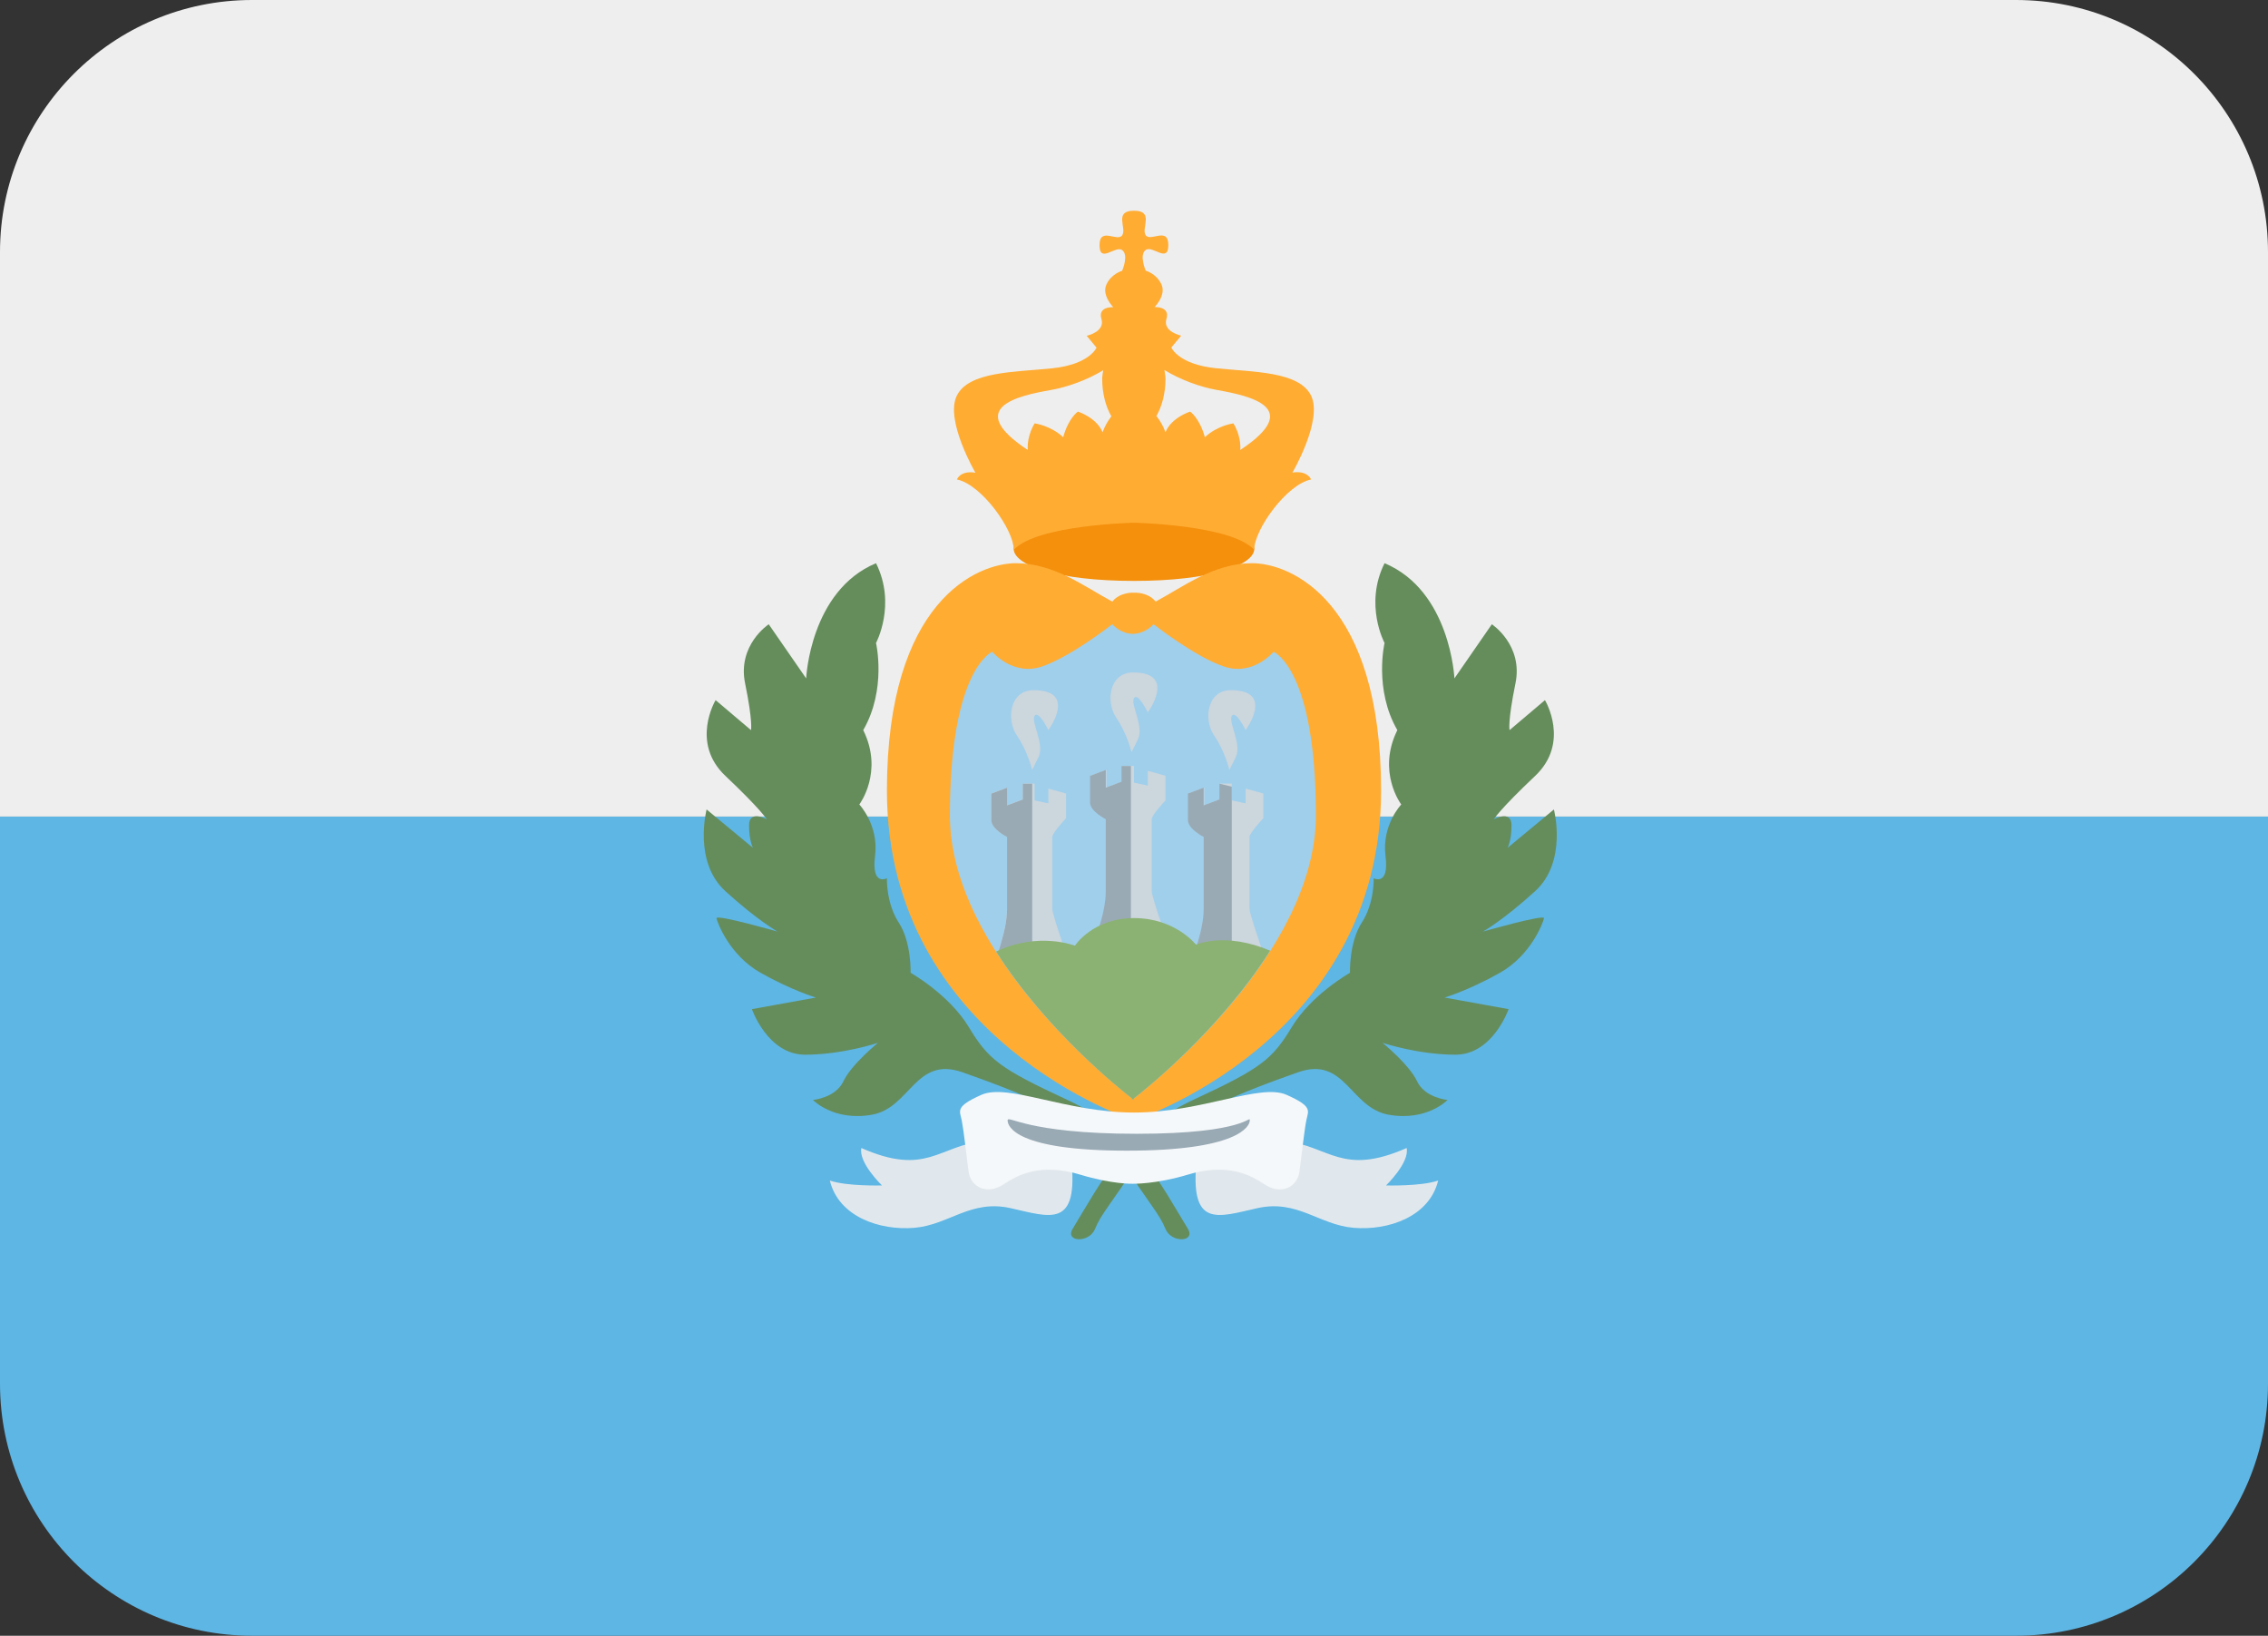 <?xml version="1.0" encoding="UTF-8" standalone="no"?>
<svg
   xmlns:dc="http://purl.org/dc/elements/1.1/"
   xmlns:cc="http://creativecommons.org/ns#"
   xmlns:rdf="http://www.w3.org/1999/02/22-rdf-syntax-ns#"
   xmlns:svg="http://www.w3.org/2000/svg"
   xmlns="http://www.w3.org/2000/svg"
   xmlns:sodipodi="http://sodipodi.sourceforge.net/DTD/sodipodi-0.dtd"
   xmlns:inkscape="http://www.inkscape.org/namespaces/inkscape"
   viewBox="0 0 36 25.959"
   id="svg2"
   version="1.1"
   inkscape:version="0.91 r13725"
   sodipodi:docname="1f1f8-1f1f2.svg"
   width="36"
   height="25.959">
  <rect x="0" y="0" width="36" height="25.959" fill="#333333" stroke="none"/>
  <defs
     id="defs32" />
  <sodipodi:namedview
     pagecolor="#ffffff"
     bordercolor="#666666"
     borderopacity="1"
     objecttolerance="10"
     gridtolerance="10"
     guidetolerance="10"
     inkscape:pageopacity="0"
     inkscape:pageshadow="2"
     inkscape:window-width="640"
     inkscape:window-height="480"
     id="namedview30"
     showgrid="false"
     inkscape:zoom="6.5555556"
     inkscape:cx="18"
     inkscape:cy="13"
     inkscape:window-x="0"
     inkscape:window-y="0"
     inkscape:window-maximized="0"
     inkscape:current-layer="svg2" />
  <path
     d="m 0,12.959 0,9 c 0,2.209 1.791,4 4,4 l 28,0 c 2.209,0 4,-1.791 4,-4 l 0,-9 -36,0 z"
     id="path4"
     inkscape:connector-curvature="0"
     style="fill:#5eb6e4" />
  <path
     d="M 32,0 4,0 C 1.791,0 0,1.791 0,4 l 0,8.959 36,0 L 36,4 C 36,1.791 34.209,0 32,0 Z"
     id="path6"
     inkscape:connector-curvature="0"
     style="fill:#eeeeee" />
  <path
     d="m 18,9.219 c -2.433,0 -2.656,-0.984 0,-0.984 2.656,-10e-4 2.433,0.984 0,0.984 z"
     id="path8"
     inkscape:connector-curvature="0"
     style="fill:#f4900c" />
  <path
     d="m 19.875,8.938 c -0.609,0 -1.094,0.375 -1.531,0.609 C 18.219,9.391 18,9.406 18,9.406 c 0,0 -0.219,-0.016 -0.344,0.141 -0.438,-0.234 -0.922,-0.609 -1.531,-0.609 -0.609,0 -2.047,0.594 -2.047,3.609 0,3.969 3.922,5.234 3.922,5.234 0,0 3.922,-1.266 3.922,-5.234 0,-3.016 -1.438,-3.609 -2.047,-3.609 z M 15.188,7.609 c 0.391,0.078 0.904,0.797 0.904,1.117 C 16.453,8.328 18,8.296 18,8.296 c 0,0 1.547,0.031 1.908,0.43 0,-0.32 0.514,-1.039 0.904,-1.117 C 20.734,7.453 20.515,7.5 20.515,7.5 c 0,0 0.484,-0.828 0.297,-1.219 C 20.624,5.89 19.89,5.906 19.296,5.843 18.702,5.781 18.593,5.515 18.593,5.515 l 0.156,-0.188 c 0,0 -0.297,-0.062 -0.234,-0.266 0.062,-0.203 -0.188,-0.188 -0.188,-0.188 0,0 0.188,-0.188 0.109,-0.359 -0.078,-0.172 -0.25,-0.219 -0.25,-0.219 0,0 -0.109,-0.25 0,-0.328 0.109,-0.078 0.359,0.219 0.359,-0.078 0,-0.297 -0.281,-0.047 -0.359,-0.156 C 18.109,3.625 18.328,3.344 18,3.344 c -0.328,0 -0.109,0.281 -0.188,0.391 -0.078,0.109 -0.359,-0.141 -0.359,0.156 0,0.297 0.25,0 0.359,0.078 0.109,0.078 0,0.328 0,0.328 0,0 -0.172,0.047 -0.25,0.219 -0.078,0.172 0.109,0.359 0.109,0.359 0,0 -0.25,-0.016 -0.188,0.188 0.062,0.203 -0.234,0.266 -0.234,0.266 l 0.156,0.188 c 0,0 -0.109,0.266 -0.703,0.328 -0.594,0.062 -1.328,0.047 -1.516,0.438 -0.188,0.391 0.297,1.219 0.297,1.219 0,0 -0.217,-0.049 -0.295,0.107 z m 4.124,-1.421 c 0.531,0.094 1.391,0.281 0.375,0.953 0.016,-0.234 -0.109,-0.422 -0.109,-0.422 0,0 -0.25,0.031 -0.453,0.219 -0.087,-0.31 -0.234,-0.406 -0.234,-0.406 0,0 -0.297,0.093 -0.391,0.327 C 18.463,6.758 18.412,6.673 18.356,6.602 18.444,6.449 18.5,6.241 18.5,6.011 c 0,-0.049 -0.012,-0.092 -0.017,-0.139 0.258,0.158 0.572,0.27 0.829,0.316 z m -2.624,0 c 0.255,-0.045 0.567,-0.156 0.823,-0.312 -0.005,0.046 -0.016,0.087 -0.016,0.135 0,0.232 0.056,0.442 0.146,0.596 -0.054,0.07 -0.104,0.154 -0.14,0.253 C 17.407,6.626 17.11,6.532 17.11,6.532 c 0,0 -0.148,0.097 -0.234,0.406 -0.203,-0.188 -0.453,-0.219 -0.453,-0.219 0,0 -0.125,0.188 -0.109,0.422 -1.017,-0.672 -0.158,-0.86 0.374,-0.953 z"
     id="path10"
     inkscape:connector-curvature="0"
     style="fill:#ffac33" />
  <path
     d="m 20.887,12.938 c 0,-2.328 -0.672,-2.594 -0.672,-2.594 0,0 -0.324,0.391 -0.787,0.234 -0.463,-0.156 -1.119,-0.672 -1.119,-0.672 0,0 -0.115,0.146 -0.326,0.154 -0.211,-0.007 -0.327,-0.154 -0.327,-0.154 0,0 -0.656,0.516 -1.118,0.672 -0.462,0.156 -0.788,-0.234 -0.788,-0.234 0,0 -0.672,0.266 -0.672,2.594 0,2.202 2.608,4.276 2.891,4.494 l 0,0.021 0.014,-0.011 0.014,0.011 0,-0.021 c 0.282,-0.218 2.89,-2.292 2.89,-4.494 z"
     id="path12"
     inkscape:connector-curvature="0"
     style="fill:#a0cfeb" />
  <path
     d="m 17.312,15.156 c 0.156,-0.453 0.25,-0.75 0.25,-1.016 l 0,-1.141 c 0,0 -0.25,-0.125 -0.25,-0.266 l 0,-0.422 0.25,-0.094 0,0.281 0.25,-0.094 0,-0.25 0.188,0 0,0.266 0.219,0.047 0,-0.234 0.281,0.078 0,0.391 c 0,0 -0.219,0.234 -0.219,0.297 l 0,1.141 c 0,0.109 0.328,1.016 0.328,1.016 l -1.297,0 z m 0.649,-3.218 c 0,0 -0.07,-0.297 -0.242,-0.547 -0.172,-0.25 -0.115,-0.718 0.264,-0.719 0.705,-0.001 0.236,0.633 0.236,0.633 0,0 -0.156,-0.32 -0.219,-0.227 -0.062,0.094 0.164,0.453 0.062,0.656 -0.102,0.203 -0.101,0.204 -0.101,0.204 z m -1.578,0.281 c 0,0 -0.07,-0.297 -0.242,-0.547 -0.172,-0.25 -0.115,-0.718 0.264,-0.719 0.705,-10e-4 0.236,0.633 0.236,0.633 0,0 -0.156,-0.32 -0.219,-0.226 -0.062,0.094 0.164,0.453 0.062,0.656 l -0.101,0.203 z m 3.131,0 c 0,0 -0.07,-0.297 -0.242,-0.547 -0.172,-0.25 -0.115,-0.718 0.264,-0.719 0.705,-10e-4 0.236,0.633 0.236,0.633 0,0 -0.156,-0.32 -0.219,-0.226 -0.062,0.094 0.164,0.453 0.062,0.656 l -0.101,0.203 z m -3.662,2.865 c 0.084,-0.268 0.132,-0.473 0.132,-0.662 l 0,-1.141 c 0,0 -0.25,-0.125 -0.25,-0.266 l 0,-0.422 0.25,-0.094 0,0.281 0.25,-0.094 0,-0.25 0.188,0 0,0.266 0.219,0.047 0,-0.234 0.281,0.078 0,0.391 c 0,0 -0.219,0.234 -0.219,0.297 l 0,1.141 c 0,0.11 0.328,1.016 0.328,1.016 0,0 -1.213,-0.247 -1.179,-0.354 z m 3.013,0.354 c 0.156,-0.453 0.25,-0.75 0.25,-1.016 l 0,-1.141 c 0,0 -0.25,-0.125 -0.25,-0.266 l 0,-0.422 0.25,-0.094 0,0.281 0.25,-0.094 0,-0.25 0.188,0 0,0.266 0.219,0.047 0,-0.234 0.281,0.078 0,0.391 c 0,0 -0.219,0.234 -0.219,0.297 l 0,1.141 c 0,0.068 0.131,0.457 0.228,0.733 0.055,0.16 -1.197,0.283 -1.197,0.283 z"
     id="path14"
     inkscape:connector-curvature="0"
     style="fill:#ccd6dd" />
  <path
     d="m 16.383,12.438 -0.148,0 0,0.25 -0.25,0.094 0,-0.281 -0.25,0.094 0,0.422 c 0,0.141 0.25,0.266 0.25,0.266 l 0,1.141 c 0,0.189 -0.048,0.395 -0.132,0.662 -0.016,0.051 0.248,0.133 0.531,0.205 l 0,-2.853 z m 1.568,-0.282 -0.149,0 0,0.25 -0.25,0.094 0,-0.281 -0.25,0.094 0,0.422 c 0,0.141 0.25,0.266 0.25,0.266 l 0,1.141 c 0,0.189 -0.048,0.395 -0.132,0.662 -0.016,0.051 0.249,0.133 0.531,0.205 l 0,-2.853 z m 1.601,0.328 -0.196,-0.047 0,0.25 -0.25,0.094 0,-0.281 -0.25,0.094 0,0.422 c 0,0.141 0.25,0.266 0.25,0.266 l 0,1.141 c 0,0.189 -0.049,0.395 -0.133,0.662 -0.016,0.051 0.248,0.133 0.579,0.252 l 0,-2.853 z"
     id="path16"
     inkscape:connector-curvature="0"
     style="fill:#99aab5" />
  <path
     d="m 18.984,14.992 c 0,0 -0.328,-0.422 -0.984,-0.422 -0.656,0 -0.938,0.438 -0.938,0.438 0,0 -0.579,-0.228 -1.251,0.093 0.794,1.249 1.973,2.189 2.157,2.331 l 0,0.021 0.014,-0.011 0.014,0.011 0,-0.021 c 0.185,-0.142 1.371,-1.09 2.165,-2.345 -0.716,-0.304 -1.177,-0.095 -1.177,-0.095 z"
     id="path18"
     inkscape:connector-curvature="0"
     style="fill:#8bb273" />
  <path
     d="m 18.855,19.5 c -0.442,-0.723 -0.839,-1.547 -1.917,-2.047 -1.078,-0.5 -1.25,-0.641 -1.562,-1.156 -0.312,-0.515 -0.922,-0.859 -0.922,-0.859 0,0 0.016,-0.484 -0.188,-0.797 -0.203,-0.312 -0.188,-0.703 -0.188,-0.703 0,0 -0.25,0.133 -0.188,-0.355 0.062,-0.488 -0.25,-0.816 -0.25,-0.816 0,0 0.391,-0.516 0.062,-1.18 0.375,-0.648 0.203,-1.383 0.203,-1.383 0,0 0.328,-0.609 0,-1.266 -1.047,0.438 -1.109,1.828 -1.109,1.828 L 12.202,9.907 c 0,0 -0.5,0.328 -0.375,0.938 0.125,0.609 0.094,0.742 0.094,0.742 l -0.562,-0.476 c 0,0 -0.406,0.672 0.156,1.203 0.562,0.531 0.656,0.688 0.656,0.688 0,0 -0.281,-0.156 -0.281,0.094 0,0.25 0.062,0.359 0.062,0.359 l -0.736,-0.609 c 0,0 -0.217,0.828 0.298,1.297 0.516,0.469 0.828,0.641 0.828,0.641 0,0 -0.984,-0.281 -0.969,-0.211 0.016,0.07 0.203,0.586 0.703,0.867 0.5,0.281 0.875,0.391 0.875,0.391 l -1.016,0.184 c 0,0 0.25,0.723 0.844,0.723 0.594,0 1.156,-0.188 1.156,-0.188 0,0 -0.422,0.344 -0.547,0.609 -0.125,0.266 -0.484,0.297 -0.484,0.297 0,0 0.328,0.344 0.938,0.234 0.609,-0.109 0.688,-0.938 1.438,-0.672 0.75,0.266 2.094,0.75 2.531,1.422 0.437,0.672 0.594,0.828 0.688,1.062 0.095,0.232 0.485,0.209 0.356,-0.002 z"
     id="path20"
     inkscape:connector-curvature="0"
     style="fill:#658d5c" />
  <path
     d="m 17.027,19.5 c 0.441,-0.723 0.839,-1.547 1.917,-2.047 1.078,-0.5 1.25,-0.641 1.562,-1.156 0.312,-0.515 0.922,-0.859 0.922,-0.859 0,0 -0.016,-0.484 0.188,-0.797 0.204,-0.313 0.188,-0.703 0.188,-0.703 0,0 0.25,0.133 0.188,-0.355 -0.062,-0.488 0.25,-0.816 0.25,-0.816 0,0 -0.391,-0.516 -0.062,-1.18 -0.375,-0.648 -0.203,-1.383 -0.203,-1.383 0,0 -0.328,-0.609 0,-1.266 1.047,0.438 1.109,1.828 1.109,1.828 L 23.68,9.907 c 0,0 0.5,0.328 0.375,0.938 -0.125,0.609 -0.094,0.742 -0.094,0.742 l 0.562,-0.476 c 0,0 0.406,0.672 -0.156,1.203 -0.562,0.531 -0.656,0.688 -0.656,0.688 0,0 0.281,-0.156 0.281,0.094 0,0.25 -0.062,0.359 -0.062,0.359 l 0.735,-0.609 c 0,0 0.218,0.828 -0.298,1.297 -0.516,0.469 -0.828,0.641 -0.828,0.641 0,0 0.984,-0.281 0.969,-0.211 -0.016,0.07 -0.203,0.586 -0.703,0.867 -0.5,0.281 -0.875,0.391 -0.875,0.391 l 1.016,0.184 c 0,0 -0.25,0.723 -0.844,0.723 -0.594,0 -1.156,-0.188 -1.156,-0.188 0,0 0.422,0.344 0.547,0.609 0.125,0.266 0.484,0.297 0.484,0.297 0,0 -0.328,0.344 -0.938,0.234 -0.61,-0.11 -0.688,-0.938 -1.438,-0.672 -0.75,0.266 -2.094,0.75 -2.531,1.422 -0.437,0.672 -0.594,0.828 -0.688,1.062 -0.094,0.232 -0.484,0.209 -0.355,-0.002 z"
     id="path22"
     inkscape:connector-curvature="0"
     style="fill:#658d5c" />
  <path
     d="m 15.625,18.103 c -0.734,0.085 -0.922,0.569 -1.953,0.116 -0.047,0.234 0.328,0.594 0.328,0.594 0,0 -0.562,0.016 -0.828,-0.078 0.141,0.578 0.797,0.797 1.344,0.75 0.547,-0.047 0.891,-0.453 1.524,-0.312 0.633,0.141 1.088,0.335 0.962,-0.797 -0.424,-0.454 -1.377,-0.273 -1.377,-0.273 z m 4.75,0 c 0.734,0.085 0.922,0.569 1.953,0.116 0.047,0.234 -0.328,0.594 -0.328,0.594 0,0 0.562,0.016 0.828,-0.078 -0.141,0.578 -0.797,0.797 -1.344,0.75 -0.547,-0.047 -0.891,-0.453 -1.524,-0.312 -0.633,0.141 -1.088,0.335 -0.962,-0.797 0.424,-0.454 1.377,-0.273 1.377,-0.273 z"
     id="path24"
     inkscape:connector-curvature="0"
     style="fill:#e1e8ed" />
  <path
     d="M 20.422,17.375 C 20,17.188 19.078,17.656 18,17.656 c -1.078,0 -2,-0.469 -2.422,-0.281 -0.422,0.188 -0.344,0.25 -0.312,0.406 0.031,0.156 0.078,0.578 0.109,0.812 0.031,0.234 0.281,0.391 0.578,0.188 0.297,-0.203 0.672,-0.297 1.188,-0.141 0.516,0.156 0.834,0.146 0.834,0.146 0,0 0.369,0.01 0.885,-0.146 0.516,-0.156 0.891,-0.062 1.188,0.141 0.297,0.203 0.547,0.047 0.578,-0.188 0.031,-0.234 0.078,-0.656 0.109,-0.812 0.031,-0.156 0.109,-0.218 -0.313,-0.406 z"
     id="path26"
     inkscape:connector-curvature="0"
     style="fill:#f5f8fa" />
  <path
     d="m 19.838,17.781 c 0,0.096 -0.191,0.48 -1.952,0.48 -1.761,0 -1.892,-0.385 -1.892,-0.48 0,-0.096 0.288,0.212 2.048,0.212 1.76,0 1.796,-0.307 1.796,-0.212 z"
     id="path28"
     inkscape:connector-curvature="0"
     style="fill:#99aab5" />
</svg>

